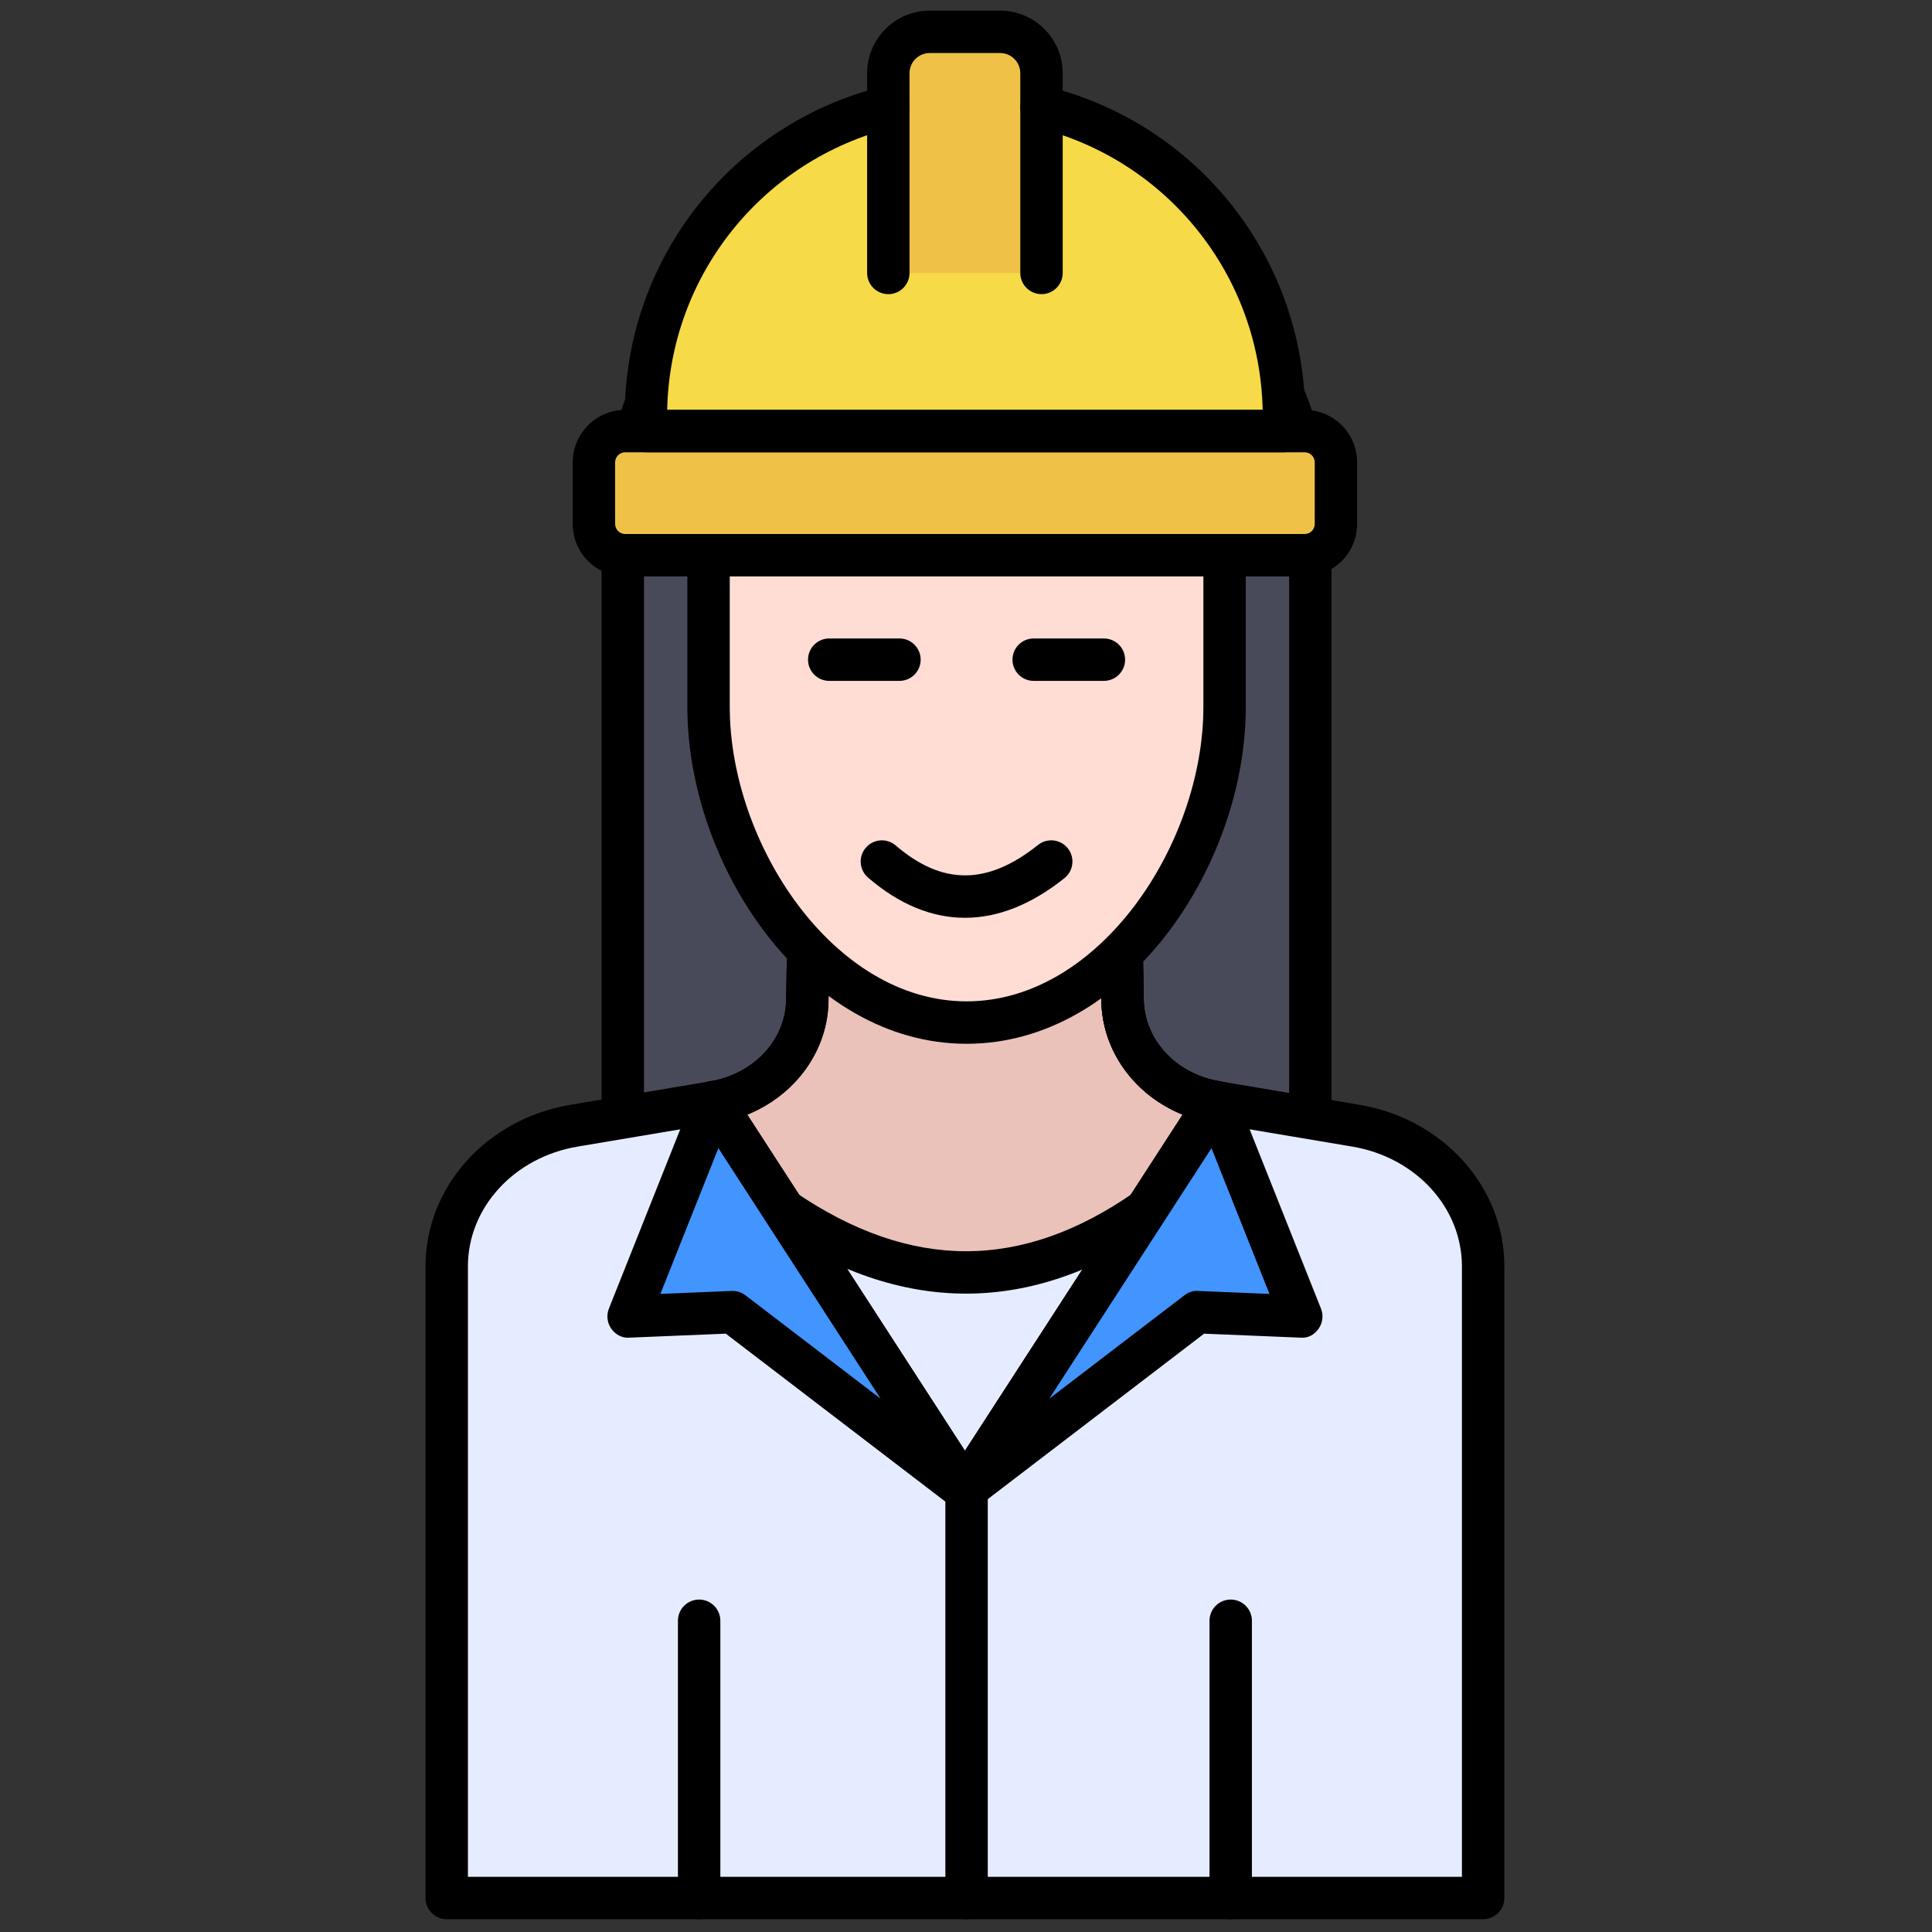 <svg xmlns="http://www.w3.org/2000/svg" xmlns:xlink="http://www.w3.org/1999/xlink" version="1.1" width="256" height="256" viewBox="0 0 256 256" xml:space="preserve">
<rect x="0" y="0" width="256" height="256" fill="#333333" stroke="none"/>
<g style="stroke: none; stroke-width: 0; stroke-dasharray: none; stroke-linecap: butt; stroke-linejoin: miter; stroke-miterlimit: 10; fill: none; fill-rule: nonzero; opacity: 1;" transform="translate(1.407 1.407) scale(2.81 2.81)">
	<path d="M 61.289 52.221 V 26.049 v -1.631 c 0 -8.953 -7.258 -16.211 -16.211 -16.211 h 0 c -8.953 0 -16.211 7.258 -16.211 16.211 v 1.631 v 26.145 L 61.289 52.221 z" style="stroke: none; stroke-width: 1; stroke-dasharray: none; stroke-linecap: butt; stroke-linejoin: miter; stroke-miterlimit: 10; fill: rgb(73,74,89); fill-rule: nonzero; opacity: 1;" transform=" matrix(1 0 0 1 0 0) " stroke-linecap="round"/>
	<path d="M 61.289 53.221 L 61.289 53.221 l -32.424 -0.026 c -0.552 0 -0.999 -0.448 -0.999 -1 V 24.418 c 0 -9.49 7.721 -17.211 17.211 -17.211 c 9.491 0 17.211 7.721 17.211 17.211 v 27.802 c 0 0.266 -0.105 0.52 -0.293 0.707 S 61.554 53.221 61.289 53.221 z M 29.866 51.195 l 30.423 0.024 V 24.418 c 0 -8.388 -6.824 -15.211 -15.211 -15.211 c -8.388 0 -15.211 6.824 -15.211 15.211 V 51.195 z" style="stroke: none; stroke-width: 1; stroke-dasharray: none; stroke-linecap: butt; stroke-linejoin: miter; stroke-miterlimit: 10; fill: rgb(0,0,0); fill-rule: nonzero; opacity: 1;" transform=" matrix(1 0 0 1 0 0) " stroke-linecap="round"/>
	<path d="M 37.607 44.402 l -0.038 2.197 c 0 2.392 -1.855 4.442 -4.408 4.872 l -6.597 1.111 c -3.475 0.585 -6 3.375 -6 6.631 V 89 h 48.872 V 59.213 c 0 -3.255 -2.525 -6.045 -6 -6.631 l -6.597 -1.111 c -2.553 -0.43 -4.408 -2.48 -4.408 -4.872 l -0.038 -2.197" style="stroke: none; stroke-width: 1; stroke-dasharray: none; stroke-linecap: butt; stroke-linejoin: miter; stroke-miterlimit: 10; fill: rgb(230,236,255); fill-rule: nonzero; opacity: 1;" transform=" matrix(1 0 0 1 0 0) " stroke-linecap="round"/>
	<path d="M 56.84 51.471 L 56.84 51.471 c -2.554 -0.43 -4.409 -2.48 -4.409 -4.872 l -0.038 -2.197 H 37.607 l -0.038 2.197 c 0 2.392 -1.855 4.442 -4.408 4.872 L 45 69.755 L 56.84 51.471 z" style="stroke: none; stroke-width: 1; stroke-dasharray: none; stroke-linecap: butt; stroke-linejoin: miter; stroke-miterlimit: 10; fill: rgb(234,194,185); fill-rule: nonzero; opacity: 1;" transform=" matrix(1 0 0 1 0 0) " stroke-linecap="round"/>
	<path d="M 53.552 56.549 c -5.666 3.952 -11.368 3.904 -17.103 0 v 14.423 l 17.103 0.459 V 56.549 z" style="stroke: none; stroke-width: 1; stroke-dasharray: none; stroke-linecap: butt; stroke-linejoin: miter; stroke-miterlimit: 10; fill: rgb(230,236,255); fill-rule: nonzero; opacity: 1;" transform=" matrix(1 0 0 1 0 0) " stroke-linecap="round"/>
	<path d="M 45.052 60.5 c -3.045 0 -6.107 -1.041 -9.166 -3.124 c -0.457 -0.311 -0.575 -0.933 -0.264 -1.389 s 0.934 -0.577 1.389 -0.264 c 5.441 3.701 10.663 3.705 15.968 0.006 c 0.455 -0.315 1.077 -0.203 1.393 0.248 c 0.315 0.453 0.205 1.077 -0.248 1.393 C 51.132 59.456 48.101 60.5 45.052 60.5 z" style="stroke: none; stroke-width: 1; stroke-dasharray: none; stroke-linecap: butt; stroke-linejoin: miter; stroke-miterlimit: 10; fill: rgb(0,0,0); fill-rule: nonzero; opacity: 1;" transform=" matrix(1 0 0 1 0 0) " stroke-linecap="round"/>
	<path d="M 45 70.755 L 45 70.755 c -0.339 0 -0.655 -0.172 -0.839 -0.456 l -11.84 -18.284 c -0.183 -0.283 -0.211 -0.639 -0.076 -0.947 c 0.135 -0.308 0.417 -0.527 0.749 -0.583 c 2.071 -0.349 3.574 -1.982 3.574 -3.885 l 0.038 -2.215 c 0.01 -0.546 0.455 -0.983 1 -0.983 h 14.787 c 0.546 0 0.99 0.437 1 0.983 l 0.038 2.197 c 0 1.92 1.503 3.554 3.574 3.902 c 0.332 0.056 0.614 0.275 0.75 0.584 c 0.136 0.308 0.107 0.664 -0.075 0.947 L 45.84 70.299 C 45.656 70.583 45.339 70.755 45 70.755 z M 34.734 52.061 L 45 67.915 l 10.267 -15.854 c -2.288 -0.925 -3.836 -3.046 -3.836 -5.461 l -0.021 -1.198 H 38.59 l -0.021 1.215 C 38.569 49.018 37.021 51.136 34.734 52.061 z" style="stroke: none; stroke-width: 1; stroke-dasharray: none; stroke-linecap: butt; stroke-linejoin: miter; stroke-miterlimit: 10; fill: rgb(0,0,0); fill-rule: nonzero; opacity: 1;" transform=" matrix(1 0 0 1 0 0) " stroke-linecap="round"/>
	<path d="M 69.436 90 H 20.564 c -0.552 0 -1 -0.447 -1 -1 V 59.213 c 0 -3.746 2.874 -6.949 6.833 -7.617 l 6.598 -1.111 c 2.071 -0.349 3.574 -1.982 3.574 -3.885 l 0.038 -2.215 c 0.01 -0.552 0.447 -1.008 1.017 -0.983 c 0.552 0.01 0.992 0.465 0.983 1.017 l -0.038 2.198 c 0 2.865 -2.205 5.328 -5.242 5.84 l -6.597 1.111 c -2.993 0.505 -5.166 2.879 -5.166 5.645 V 88 h 46.872 V 59.213 c 0 -2.766 -2.172 -5.14 -5.165 -5.645 l -6.597 -1.111 c -3.037 -0.512 -5.242 -2.975 -5.242 -5.857 l -0.038 -2.181 c -0.01 -0.552 0.431 -1.007 0.982 -1.017 c 0.554 -0.019 1.008 0.431 1.018 0.983 l 0.038 2.197 c 0 1.92 1.503 3.554 3.574 3.902 l 6.597 1.111 c 3.959 0.668 6.833 3.871 6.833 7.617 V 89 C 70.436 89.553 69.988 90 69.436 90 z" style="stroke: none; stroke-width: 1; stroke-dasharray: none; stroke-linecap: butt; stroke-linejoin: miter; stroke-miterlimit: 10; fill: rgb(0,0,0); fill-rule: nonzero; opacity: 1;" transform=" matrix(1 0 0 1 0 0) " stroke-linecap="round"/>
	<path d="M 56.842 52.471 c -0.055 0 -0.11 -0.005 -0.167 -0.014 c -3.037 -0.512 -5.242 -2.975 -5.242 -5.857 l -0.039 -2.18 c -0.01 -0.552 0.43 -1.008 0.982 -1.018 c 0.54 -0.016 1.008 0.43 1.018 0.982 l 0.039 2.198 c 0 1.92 1.503 3.554 3.574 3.902 c 0.545 0.092 0.912 0.607 0.82 1.152 C 57.745 52.125 57.321 52.471 56.842 52.471 z" style="stroke: none; stroke-width: 1; stroke-dasharray: none; stroke-linecap: butt; stroke-linejoin: miter; stroke-miterlimit: 10; fill: rgb(0,0,0); fill-rule: nonzero; opacity: 1;" transform=" matrix(1 0 0 1 0 0) " stroke-linecap="round"/>
	<path d="M 45 70.755 c -0.339 0 -0.655 -0.172 -0.839 -0.456 l -11.84 -18.284 c -0.3 -0.464 -0.168 -1.083 0.296 -1.384 c 0.464 -0.299 1.083 -0.167 1.383 0.296 l 11 16.988 l 11 -16.988 c 0.301 -0.463 0.92 -0.596 1.384 -0.296 c 0.463 0.301 0.596 0.92 0.296 1.384 L 45.84 70.299 C 45.656 70.583 45.339 70.755 45 70.755 z" style="stroke: none; stroke-width: 1; stroke-dasharray: none; stroke-linecap: butt; stroke-linejoin: miter; stroke-miterlimit: 10; fill: rgb(0,0,0); fill-rule: nonzero; opacity: 1;" transform=" matrix(1 0 0 1 0 0) " stroke-linecap="round"/>
	<path d="M 57.245 24.442 v 8.395 c 0 7.12 -5.447 14.882 -12.167 14.882 h 0 c -6.72 0 -12.167 -7.763 -12.167 -14.882 v -8.395 c 7.004 -0.023 11.753 -0.964 15.962 -3.005 C 51.253 23.379 53.571 24.418 57.245 24.442 z" style="stroke: none; stroke-width: 1; stroke-dasharray: none; stroke-linecap: butt; stroke-linejoin: miter; stroke-miterlimit: 10; fill: rgb(255,221,212); fill-rule: nonzero; opacity: 1;" transform=" matrix(1 0 0 1 0 0) " stroke-linecap="round"/>
	<path d="M 45.078 48.719 c -7.536 0 -13.167 -8.385 -13.167 -15.882 v -8.395 c 0 -0.551 0.446 -0.998 0.997 -1 c 6.731 -0.022 11.375 -0.891 15.529 -2.905 c 0.349 -0.17 0.767 -0.121 1.068 0.125 c 2.024 1.652 4.116 2.757 7.746 2.78 c 0.55 0.003 0.993 0.45 0.993 1 v 8.395 C 58.244 40.333 52.613 48.719 45.078 48.719 z M 33.911 25.432 v 7.404 c 0 6.42 4.878 13.882 11.167 13.882 c 6.289 0 11.167 -7.462 11.167 -13.882 v -7.426 c -2.901 -0.168 -5.165 -1.018 -7.505 -2.805 C 44.66 24.469 40.141 25.332 33.911 25.432 z" style="stroke: none; stroke-width: 1; stroke-dasharray: none; stroke-linecap: butt; stroke-linejoin: miter; stroke-miterlimit: 10; fill: rgb(0,0,0); fill-rule: nonzero; opacity: 1;" transform=" matrix(1 0 0 1 0 0) " stroke-linecap="round"/>
	<path d="M 41.913 31.606 h -3.311 c -0.552 0 -1 -0.448 -1 -1 s 0.448 -1 1 -1 h 3.311 c 0.552 0 1 0.448 1 1 S 42.465 31.606 41.913 31.606 z" style="stroke: none; stroke-width: 1; stroke-dasharray: none; stroke-linecap: butt; stroke-linejoin: miter; stroke-miterlimit: 10; fill: rgb(0,0,0); fill-rule: nonzero; opacity: 1;" transform=" matrix(1 0 0 1 0 0) " stroke-linecap="round"/>
	<path d="M 51.553 31.606 h -3.31 c -0.553 0 -1 -0.448 -1 -1 s 0.447 -1 1 -1 h 3.31 c 0.553 0 1 0.448 1 1 S 52.105 31.606 51.553 31.606 z" style="stroke: none; stroke-width: 1; stroke-dasharray: none; stroke-linecap: butt; stroke-linejoin: miter; stroke-miterlimit: 10; fill: rgb(0,0,0); fill-rule: nonzero; opacity: 1;" transform=" matrix(1 0 0 1 0 0) " stroke-linecap="round"/>
	<path d="M 45.002 42.778 c -1.563 0 -3.101 -0.631 -4.569 -1.895 c -0.419 -0.36 -0.466 -0.992 -0.106 -1.41 s 0.992 -0.466 1.41 -0.106 c 2.196 1.888 4.328 1.881 6.708 -0.023 c 0.433 -0.345 1.063 -0.274 1.406 0.157 c 0.345 0.431 0.274 1.061 -0.156 1.406 C 48.135 42.154 46.556 42.778 45.002 42.778 z" style="stroke: none; stroke-width: 1; stroke-dasharray: none; stroke-linecap: butt; stroke-linejoin: miter; stroke-miterlimit: 10; fill: rgb(0,0,0); fill-rule: nonzero; opacity: 1;" transform=" matrix(1 0 0 1 0 0) " stroke-linecap="round"/>
	<path d="M 45.078 90 c -0.552 0 -1 -0.447 -1 -1 V 69.755 c 0 -0.553 0.448 -1 1 -1 s 1 0.447 1 1 V 89 C 46.078 89.553 45.63 90 45.078 90 z" style="stroke: none; stroke-width: 1; stroke-dasharray: none; stroke-linecap: butt; stroke-linejoin: miter; stroke-miterlimit: 10; fill: rgb(0,0,0); fill-rule: nonzero; opacity: 1;" transform=" matrix(1 0 0 1 0 0) " stroke-linecap="round"/>
	<polygon points="45,69.75 33.16,51.47 29.14,61.58 34.04,61.37 " style="stroke: none; stroke-width: 1; stroke-dasharray: none; stroke-linecap: butt; stroke-linejoin: miter; stroke-miterlimit: 10; fill: rgb(66,148,255); fill-rule: nonzero; opacity: 1;" transform="  matrix(1 0 0 1 0 0) "/>
	<path d="M 45 70.755 c -0.213 0 -0.428 -0.068 -0.607 -0.206 l -10.669 -8.161 l -4.542 0.188 c -0.335 0.034 -0.662 -0.144 -0.857 -0.421 c -0.196 -0.276 -0.238 -0.633 -0.113 -0.948 l 4.021 -10.106 c 0.138 -0.347 0.459 -0.589 0.832 -0.625 c 0.377 -0.032 0.734 0.138 0.937 0.451 l 11.84 18.284 c 0.265 0.409 0.196 0.948 -0.161 1.278 C 45.489 70.665 45.245 70.755 45 70.755 z M 34.044 60.373 c 0.219 0 0.433 0.072 0.607 0.206 l 6.373 4.875 l -7.65 -11.814 l -2.735 6.874 l 3.363 -0.14 C 34.016 60.373 34.03 60.373 34.044 60.373 z" style="stroke: none; stroke-width: 1; stroke-dasharray: none; stroke-linecap: butt; stroke-linejoin: miter; stroke-miterlimit: 10; fill: rgb(0,0,0); fill-rule: nonzero; opacity: 1;" transform=" matrix(1 0 0 1 0 0) " stroke-linecap="round"/>
	<polygon points="45,69.75 56.84,51.47 60.86,61.58 55.96,61.37 " style="stroke: none; stroke-width: 1; stroke-dasharray: none; stroke-linecap: butt; stroke-linejoin: miter; stroke-miterlimit: 10; fill: rgb(66,148,255); fill-rule: nonzero; opacity: 1;" transform="  matrix(1 0 0 1 0 0) "/>
	<path d="M 45 70.755 c -0.245 0 -0.488 -0.09 -0.679 -0.266 c -0.357 -0.33 -0.425 -0.869 -0.161 -1.278 L 56 50.927 c 0.203 -0.313 0.568 -0.488 0.938 -0.451 c 0.372 0.036 0.693 0.278 0.831 0.625 l 4.021 10.106 c 0.126 0.315 0.083 0.672 -0.113 0.948 c -0.195 0.277 -0.486 0.454 -0.857 0.421 l -4.541 -0.188 l -10.67 8.161 C 45.428 70.687 45.213 70.755 45 70.755 z M 56.627 53.64 l -7.65 11.814 l 6.373 -4.875 c 0.186 -0.143 0.403 -0.225 0.649 -0.205 l 3.362 0.14 L 56.627 53.64 z" style="stroke: none; stroke-width: 1; stroke-dasharray: none; stroke-linecap: butt; stroke-linejoin: miter; stroke-miterlimit: 10; fill: rgb(0,0,0); fill-rule: nonzero; opacity: 1;" transform=" matrix(1 0 0 1 0 0) " stroke-linecap="round"/>
	<path d="M 32.467 90 c -0.552 0 -1 -0.447 -1 -1 V 75.926 c 0 -0.553 0.448 -1 1 -1 s 1 0.447 1 1 V 89 C 33.467 89.553 33.019 90 32.467 90 z" style="stroke: none; stroke-width: 1; stroke-dasharray: none; stroke-linecap: butt; stroke-linejoin: miter; stroke-miterlimit: 10; fill: rgb(0,0,0); fill-rule: nonzero; opacity: 1;" transform=" matrix(1 0 0 1 0 0) " stroke-linecap="round"/>
	<path d="M 57.533 90 c -0.553 0 -1 -0.447 -1 -1 V 75.926 c 0 -0.553 0.447 -1 1 -1 s 1 0.447 1 1 V 89 C 58.533 89.553 58.086 90 57.533 90 z" style="stroke: none; stroke-width: 1; stroke-dasharray: none; stroke-linecap: butt; stroke-linejoin: miter; stroke-miterlimit: 10; fill: rgb(0,0,0); fill-rule: nonzero; opacity: 1;" transform=" matrix(1 0 0 1 0 0) " stroke-linecap="round"/>
	<path d="M 61.021 25.68 H 28.979 c -0.814 0 -1.473 -0.66 -1.473 -1.473 V 21.3 c 0 -0.814 0.66 -1.473 1.473 -1.473 h 32.042 c 0.814 0 1.473 0.66 1.473 1.473 v 2.907 C 62.494 25.021 61.835 25.68 61.021 25.68 z" style="stroke: none; stroke-width: 1; stroke-dasharray: none; stroke-linecap: butt; stroke-linejoin: miter; stroke-miterlimit: 10; fill: rgb(239,194,71); fill-rule: nonzero; opacity: 1;" transform=" matrix(1 0 0 1 0 0) " stroke-linecap="round"/>
	<path d="M 41.389 4.54 c -6.561 1.62 -11.432 7.528 -11.432 14.588 v 0.699 h 30.086 v -0.699 c 0 -7.061 -4.871 -12.969 -11.432 -14.588" style="stroke: none; stroke-width: 1; stroke-dasharray: none; stroke-linecap: butt; stroke-linejoin: miter; stroke-miterlimit: 10; fill: rgb(246,218,71); fill-rule: nonzero; opacity: 1;" transform=" matrix(1 0 0 1 0 0) " stroke-linecap="round"/>
	<path d="M 41.389 12.37 V 2.952 C 41.389 1.874 42.263 1 43.341 1 h 3.319 c 1.078 0 1.952 0.874 1.952 1.952 v 9.418" style="stroke: none; stroke-width: 1; stroke-dasharray: none; stroke-linecap: butt; stroke-linejoin: miter; stroke-miterlimit: 10; fill: rgb(239,194,71); fill-rule: nonzero; opacity: 1;" transform=" matrix(1 0 0 1 0 0) " stroke-linecap="round"/>
	<path d="M 48.611 13.37 c -0.553 0 -1 -0.448 -1 -1 V 2.952 C 47.611 2.427 47.185 2 46.659 2 H 43.34 c -0.525 0 -0.952 0.427 -0.952 0.952 v 9.418 c 0 0.552 -0.448 1 -1 1 s -1 -0.448 -1 -1 V 2.952 C 40.389 1.324 41.713 0 43.34 0 h 3.319 c 1.628 0 2.952 1.324 2.952 2.952 v 9.418 C 49.611 12.922 49.164 13.37 48.611 13.37 z" style="stroke: none; stroke-width: 1; stroke-dasharray: none; stroke-linecap: butt; stroke-linejoin: miter; stroke-miterlimit: 10; fill: rgb(0,0,0); fill-rule: nonzero; opacity: 1;" transform=" matrix(1 0 0 1 0 0) " stroke-linecap="round"/>
	<path d="M 61.021 26.68 H 28.979 c -1.364 0 -2.473 -1.109 -2.473 -2.473 V 21.3 c 0 -1.364 1.109 -2.473 2.473 -2.473 h 32.042 c 1.364 0 2.474 1.109 2.474 2.473 v 2.907 C 63.494 25.571 62.385 26.68 61.021 26.68 z M 28.979 20.827 c -0.261 0 -0.473 0.212 -0.473 0.473 v 2.907 c 0 0.261 0.212 0.473 0.473 0.473 h 32.042 c 0.261 0 0.474 -0.212 0.474 -0.473 V 21.3 c 0 -0.261 -0.213 -0.473 -0.474 -0.473 H 28.979 z" style="stroke: none; stroke-width: 1; stroke-dasharray: none; stroke-linecap: butt; stroke-linejoin: miter; stroke-miterlimit: 10; fill: rgb(0,0,0); fill-rule: nonzero; opacity: 1;" transform=" matrix(1 0 0 1 0 0) " stroke-linecap="round"/>
	<path d="M 60.043 20.827 H 29.957 c -0.552 0 -1 -0.448 -1 -1 v -0.699 c 0 -7.388 5.014 -13.787 12.192 -15.559 c 0.537 -0.132 1.079 0.195 1.21 0.731 c 0.132 0.536 -0.195 1.078 -0.731 1.21 c -6.186 1.528 -10.534 6.979 -10.668 13.317 h 28.08 C 58.906 12.489 54.557 7.038 48.371 5.51 c -0.536 -0.132 -0.863 -0.674 -0.73 -1.21 c 0.132 -0.536 0.677 -0.864 1.21 -0.731 c 7.179 1.772 12.192 8.171 12.192 15.559 v 0.699 C 61.043 20.379 60.596 20.827 60.043 20.827 z" style="stroke: none; stroke-width: 1; stroke-dasharray: none; stroke-linecap: butt; stroke-linejoin: miter; stroke-miterlimit: 10; fill: rgb(0,0,0); fill-rule: nonzero; opacity: 1;" transform=" matrix(1 0 0 1 0 0) " stroke-linecap="round"/>
</g>
</svg>